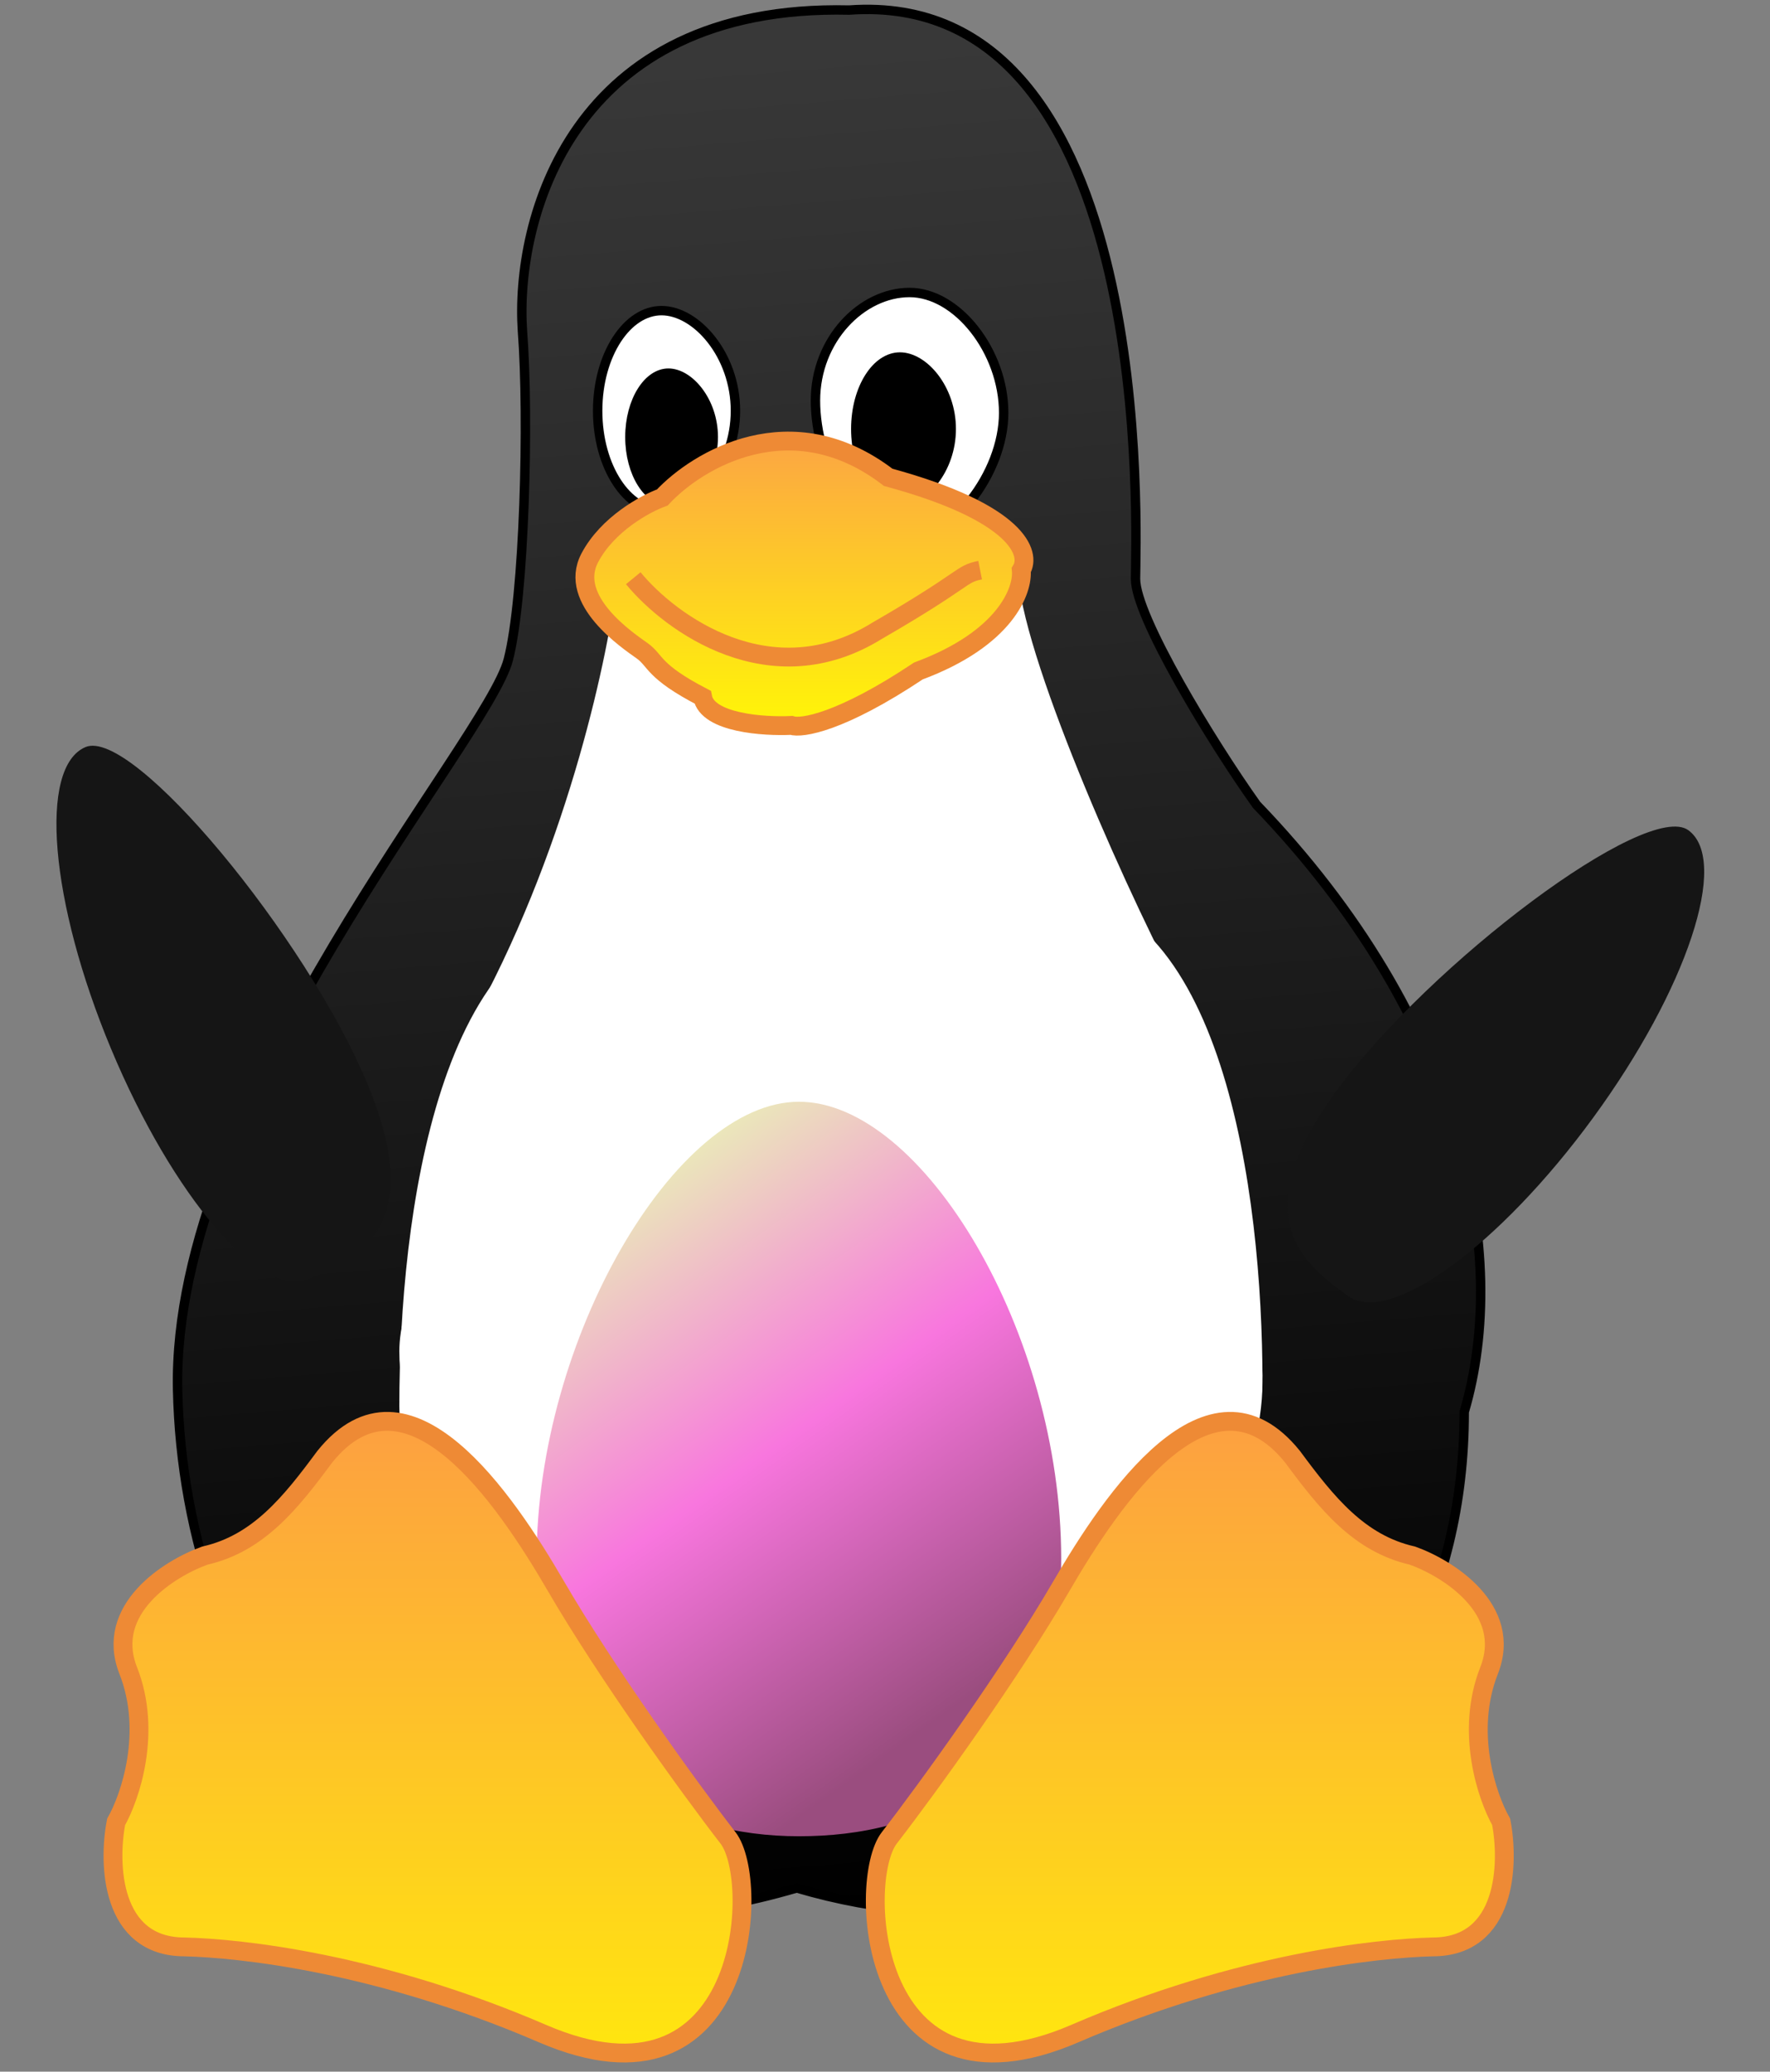 <svg width="188" height="220" viewBox="0 0 188 220" fill="none" xmlns="http://www.w3.org/2000/svg">
<rect x="0" y="0" width="188" height="220" fill="#808080" stroke="none"/>
<path d="M133.46 85.464C155.523 108.383 160.449 133.23 155.523 149.938C155.523 189.496 119.408 210.771 84.622 200.489C40.069 213.555 19.506 178.427 18.863 147.582C18.22 116.737 51.744 78.753 53.992 70.041C55.705 63.401 56.205 44.409 55.491 35.127C54.706 23.489 60.546 0.384 90.192 1.069C123.178 -1.287 120.608 57.337 120.608 61.473C120.608 65.474 128.676 78.752 133.46 85.464Z" fill="url(#paint0_linear_211_1515)" stroke="black"/>
<path d="M134.093 146.077C134.093 166.07 105.705 188.274 86.541 188.274C67.376 188.274 42.416 169.283 42.416 149.29C42.416 129.298 46.599 97.025 65.764 97.025C84.928 97.025 134.093 126.085 134.093 146.077Z" fill="white"/>
<path d="M42.416 143.507C42.416 163.499 70.804 185.704 89.968 185.704C109.133 185.704 134.093 166.712 134.093 146.72C134.093 126.727 129.91 94.455 110.746 94.455C91.581 94.455 42.416 123.514 42.416 143.507Z" fill="white"/>
<path d="M50.77 107.306C60.537 89.142 64.693 69.179 65.549 61.468C78.901 57.541 107.318 52.043 108.175 61.468C109.032 70.892 120.17 95.954 126.382 107.306C97.108 114.875 41.002 125.47 50.77 107.306Z" fill="white"/>
<path d="M112.714 165.522C112.714 141.522 97.997 117 84.857 117C71.717 117 57 142.304 57 165.522C57 188.739 71.979 195 84.857 195C97.734 195 112.714 189.522 112.714 165.522Z" fill="url(#paint1_linear_211_1515)"/>
<path d="M39.003 115.046C45.521 130.656 37.719 133.766 32.697 135.863C27.675 137.96 18.321 127.005 11.802 111.394C5.284 95.784 4.071 81.429 9.092 79.332C14.114 77.236 32.484 99.435 39.003 115.046Z" fill="#151515"/>
<path d="M141.905 115.904C131.92 129.56 138.779 134.407 143.172 137.619C147.564 140.831 159.22 132.365 169.206 118.71C179.191 105.054 183.725 91.38 179.332 88.168C174.94 84.956 151.89 102.249 141.905 115.904Z" fill="#151515"/>
<path d="M57.624 215.958C40.145 208.418 25.472 206.895 19.617 206.752C11.735 206.752 11.478 197.898 12.335 193.472C13.834 190.83 16.19 183.918 13.62 177.407C11.049 170.895 17.975 166.554 21.759 165.197C27.422 163.914 30.849 159.63 34.49 154.704C43.273 143.779 53.675 159.2 59.03 168.41C64.385 177.621 73.26 189.924 77.33 195.18C80.861 199.741 79.472 225.383 57.624 215.958Z" fill="url(#paint2_linear_211_1515)" stroke="#EE8A35" stroke-width="2"/>
<path d="M78.115 43.626C78.115 46.586 77.073 49.262 75.554 51.193C74.027 53.134 72.069 54.264 70.262 54.264C68.474 54.264 66.791 53.156 65.53 51.228C64.273 49.305 63.479 46.618 63.479 43.626C63.479 40.633 64.273 37.947 65.53 36.023C66.791 34.096 68.474 32.987 70.262 32.987C72.069 32.987 74.027 34.118 75.554 36.059C77.073 37.989 78.115 40.666 78.115 43.626Z" fill="white" stroke="black"/>
<path d="M75.759 46.41C75.759 48.31 75.114 50.025 74.179 51.257C73.235 52.502 72.051 53.193 70.995 53.193C69.961 53.193 68.95 52.526 68.173 51.293C67.4 50.066 66.906 48.341 66.906 46.41C66.906 44.478 67.4 42.753 68.173 41.527C68.95 40.294 69.961 39.627 70.995 39.627C72.051 39.627 73.235 40.317 74.179 41.562C75.114 42.795 75.759 44.51 75.759 46.41Z" fill="black" stroke="black"/>
<path d="M106.604 43.841C106.604 47.078 105.199 50.506 103.121 53.128C101.033 55.762 98.353 57.478 95.871 57.478C93.447 57.478 91.138 55.511 89.399 52.543C87.676 49.602 86.613 45.833 86.613 42.556C86.613 36.04 91.531 31.061 96.608 31.061C99.104 31.061 101.598 32.578 103.488 34.981C105.373 37.377 106.604 40.59 106.604 43.841Z" fill="white" stroke="black"/>
<path d="M101.035 45.554C101.035 47.689 100.301 49.617 99.237 51.005C98.164 52.404 96.808 53.193 95.584 53.193C94.382 53.193 93.222 52.428 92.338 51.041C91.457 49.659 90.897 47.721 90.897 45.554C90.897 43.386 91.457 41.448 92.338 40.067C93.222 38.68 94.382 37.914 95.584 37.914C96.808 37.914 98.164 38.703 99.237 40.102C100.301 41.49 101.035 43.418 101.035 45.554Z" fill="black" stroke="black"/>
<path d="M94.338 50.688C84.056 42.806 74.06 48.832 70.347 52.83C68.562 53.473 64.521 55.658 62.636 59.256C60.28 63.754 66.706 68.038 68.205 69.109C69.705 70.18 69.276 71.251 74.631 74.036C75.145 76.778 81.129 77.178 84.056 77.035C85.127 77.392 89.325 76.735 97.55 71.251C106.804 67.824 108.689 62.683 108.475 60.541C109.546 58.828 108.218 54.458 94.338 50.688Z" fill="url(#paint3_linear_211_1515)" stroke="#EE8A35" stroke-width="2"/>
<path d="M67.263 61.404C71.19 66.188 81.871 73.999 93.181 66.973C102.82 61.404 101.963 60.975 104.105 60.547" stroke="#EE8A35" stroke-width="2"/>
<path d="M114.157 215.958C131.636 208.418 146.309 206.895 152.163 206.752C160.046 206.752 160.303 197.898 159.446 193.472C157.947 190.83 155.591 183.918 158.161 177.407C160.731 170.895 153.806 166.554 150.021 165.197C144.359 163.914 140.932 159.63 137.29 154.704C128.508 143.779 118.106 159.2 112.751 168.41C107.396 177.621 98.52 189.924 94.451 195.18C90.92 199.741 92.308 225.383 114.157 215.958Z" fill="url(#paint4_linear_211_1515)" stroke="#EE8A35" stroke-width="2"/>
<defs>
<linearGradient id="paint0_linear_211_1515" x1="71.975" y1="6.784" x2="88.062" y2="203.294" gradientUnits="userSpaceOnUse">
<stop stop-color="#383838"/>
<stop offset="1"/>
</linearGradient>
<linearGradient id="paint1_linear_211_1515" x1="57" y1="116.639" x2="112.577" y2="194.736" gradientUnits="userSpaceOnUse">
<stop offset="0.135" stop-color="#EAEBB9"/>
<stop offset="0.469" stop-color="#F876DE"/>
<stop offset="0.818" stop-color="#9A4D7F"/>
</linearGradient>
<linearGradient id="paint2_linear_211_1515" x1="45.407" y1="150.939" x2="45.407" y2="218.022" gradientUnits="userSpaceOnUse">
<stop stop-color="#FDA041"/>
<stop offset="1" stop-color="#FFE60F"/>
</linearGradient>
<linearGradient id="paint3_linear_211_1515" x1="85.443" y1="46.839" x2="85.443" y2="77.115" gradientUnits="userSpaceOnUse">
<stop stop-color="#FCA643"/>
<stop offset="1" stop-color="#FFF607"/>
</linearGradient>
<linearGradient id="paint4_linear_211_1515" x1="126.374" y1="150.939" x2="126.374" y2="218.022" gradientUnits="userSpaceOnUse">
<stop stop-color="#FDA041"/>
<stop offset="1" stop-color="#FFE60F"/>
</linearGradient>
</defs>
</svg>
